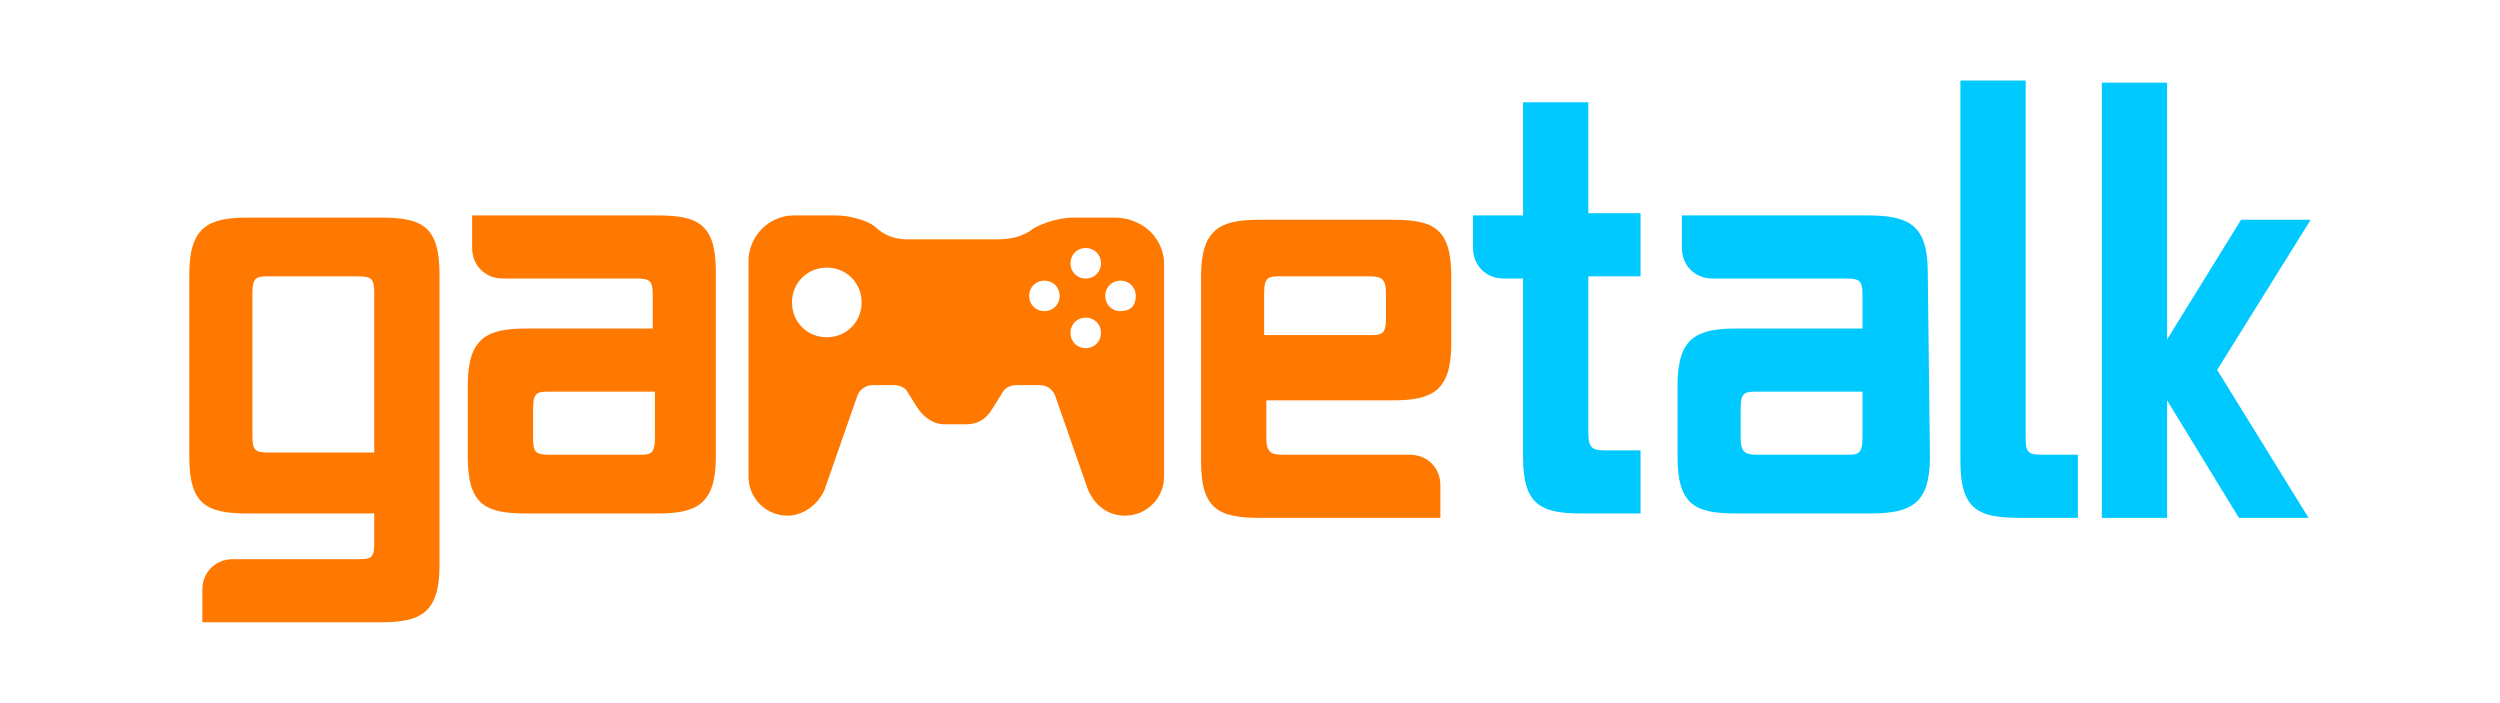 <?xml version="1.0" encoding="utf-8"?>
<!-- Generator: Adobe Illustrator 19.0.1, SVG Export Plug-In . SVG Version: 6.00 Build 0)  -->
<svg version="1.1" id="Layer_1" xmlns="http://www.w3.org/2000/svg" xmlns:xlink="http://www.w3.org/1999/xlink" x="0px" y="0px"
	 viewBox="-1042 684.7 114.9 32.3" style="enable-background:new -1042 684.7 114.9 32.3;" xml:space="preserve">
<style type="text/css">
	.st0{fill:#FF7900;}
	.st1{fill:#00C9FF;}
</style>
<path class="st0" d="M-1032.7,713.3v-1.5c0-0.8,0.6-1.4,1.4-1.4h5.7c0.6,0,0.8,0,0.8-0.7v-1.4h-5.8c-1.9,0-2.7-0.4-2.7-2.6v-8.4
	c0-2.2,0.9-2.6,2.7-2.6h6.1c1.9,0,2.7,0.4,2.7,2.6v13.4c0,2.2-0.9,2.6-2.7,2.6L-1032.7,713.3L-1032.7,713.3z M-1024.8,698.2
	c0-0.7-0.1-0.8-0.8-0.8h-4c-0.6,0-0.8,0-0.8,0.8v6.5c0,0.7,0.1,0.8,0.8,0.8h4.8V698.2z"/>
<path class="st0" d="M-1017.8,708.3c-1.9,0-2.7-0.4-2.7-2.6v-3.3c0-2.2,0.9-2.6,2.7-2.6h5.8v-1.5c0-0.7-0.1-0.8-0.8-0.8h-6.1
	c-0.8,0-1.4-0.6-1.4-1.4v-1.5h8.5c1.9,0,2.7,0.4,2.7,2.6v8.5c0,2.2-0.9,2.6-2.7,2.6H-1017.8L-1017.8,708.3z M-1011.9,702.7h-4.8
	c-0.6,0-0.8,0-0.8,0.8v1.3c0,0.7,0.1,0.8,0.8,0.8h4c0.6,0,0.8,0,0.8-0.8V702.7z"/>
<path class="st0" d="M-984.1,708.5c-1.9,0-2.7-0.4-2.7-2.6v-8.5c0-2.2,0.9-2.6,2.7-2.6h6.1c1.9,0,2.7,0.4,2.7,2.6v3.1
	c0,2.2-0.9,2.6-2.7,2.6h-5.8v1.7c0,0.7,0.2,0.8,0.8,0.8h5.8c0.8,0,1.4,0.6,1.4,1.4v1.5H-984.1z M-978.3,698.2c0-0.7-0.2-0.8-0.8-0.8
	h-4c-0.6,0-0.8,0-0.8,0.8v1.9h4.8c0.6,0,0.8,0,0.8-0.8V698.2z"/>
<path class="st1" d="M-969.3,708.3c-1.9,0-2.7-0.4-2.7-2.6v-8.2h-0.9c-0.8,0-1.4-0.6-1.4-1.4v-1.5h2.3v-5.2h3v5.1h2.4v2.9h-2.4v7.2
	c0,0.7,0.2,0.8,0.8,0.8h1.6v2.9H-969.3z"/>
<path class="st1" d="M-962.2,708.3c-1.9,0-2.7-0.4-2.7-2.6v-3.3c0-2.2,0.9-2.6,2.7-2.6h5.8v-1.5c0-0.7-0.1-0.8-0.8-0.8h-6.1
	c-0.8,0-1.4-0.6-1.4-1.4v-1.5h8.5c1.9,0,2.8,0.4,2.8,2.6l0.1,8.5c0,2.2-0.9,2.6-2.8,2.6H-962.2L-962.2,708.3z M-956.4,702.7h-4.8
	c-0.6,0-0.8,0-0.8,0.8v1.3c0,0.7,0.2,0.8,0.8,0.8h4c0.6,0,0.8,0,0.8-0.8V702.7z"/>
<path class="st1" d="M-949.2,708.5c-1.9,0-2.7-0.4-2.7-2.6v-17.5h3v16.4c0,0.7,0.1,0.8,0.8,0.8h1.6v2.9H-949.2L-949.2,708.5z"/>
<path class="st1" d="M-939.1,708.5l-3.3-5.4v5.4h-3v-20h3v11.8l3.4-5.5h3.2l-4.3,6.9l4.2,6.8H-939.1z"/>
<path class="st0" d="M-990.8,694.7h-0.6h-1.3c-0.5,0-1.3,0.2-1.8,0.5l0,0c-0.5,0.4-1.1,0.5-1.7,0.5h-4.1c-0.6,0-1.1-0.2-1.5-0.6
	c-0.4-0.3-1.2-0.5-1.8-0.5h-1.3h-0.6c-1.2,0-2.1,1-2.1,2.1v9.9c0,1,0.8,1.8,1.8,1.8l0,0c0.7,0,1.4-0.5,1.7-1.2l1.5-4.3
	c0.1-0.3,0.4-0.5,0.7-0.5h1c0.2,0,0.5,0.1,0.6,0.3l0.5,0.8c0.3,0.4,0.7,0.7,1.2,0.7h1c0.5,0,0.9-0.2,1.2-0.7l0.5-0.8
	c0.1-0.2,0.4-0.3,0.6-0.3h1.1c0.3,0,0.6,0.2,0.7,0.5l1.5,4.3c0.3,0.7,0.9,1.2,1.7,1.2l0,0c1,0,1.8-0.8,1.8-1.8v-9.9
	C-988.6,695.5-989.6,694.7-990.8,694.7z M-1004,700.2c-0.9,0-1.6-0.7-1.6-1.6s0.7-1.6,1.6-1.6s1.6,0.7,1.6,1.6
	S-1003.1,700.2-1004,700.2z M-994,699c-0.4,0-0.7-0.3-0.7-0.7c0-0.4,0.3-0.7,0.7-0.7s0.7,0.3,0.7,0.7
	C-993.3,698.7-993.6,699-994,699z M-992.1,700.7c-0.4,0-0.7-0.3-0.7-0.7s0.3-0.7,0.7-0.7c0.4,0,0.7,0.3,0.7,0.7
	S-991.7,700.7-992.1,700.7z M-992.1,697.5c-0.4,0-0.7-0.3-0.7-0.7c0-0.4,0.3-0.7,0.7-0.7c0.4,0,0.7,0.3,0.7,0.7
	C-991.4,697.2-991.7,697.5-992.1,697.5z M-990.5,699c-0.4,0-0.7-0.3-0.7-0.7c0-0.4,0.3-0.7,0.7-0.7s0.7,0.3,0.7,0.7
	C-989.8,698.8-990.1,699-990.5,699z"/>
</svg>
